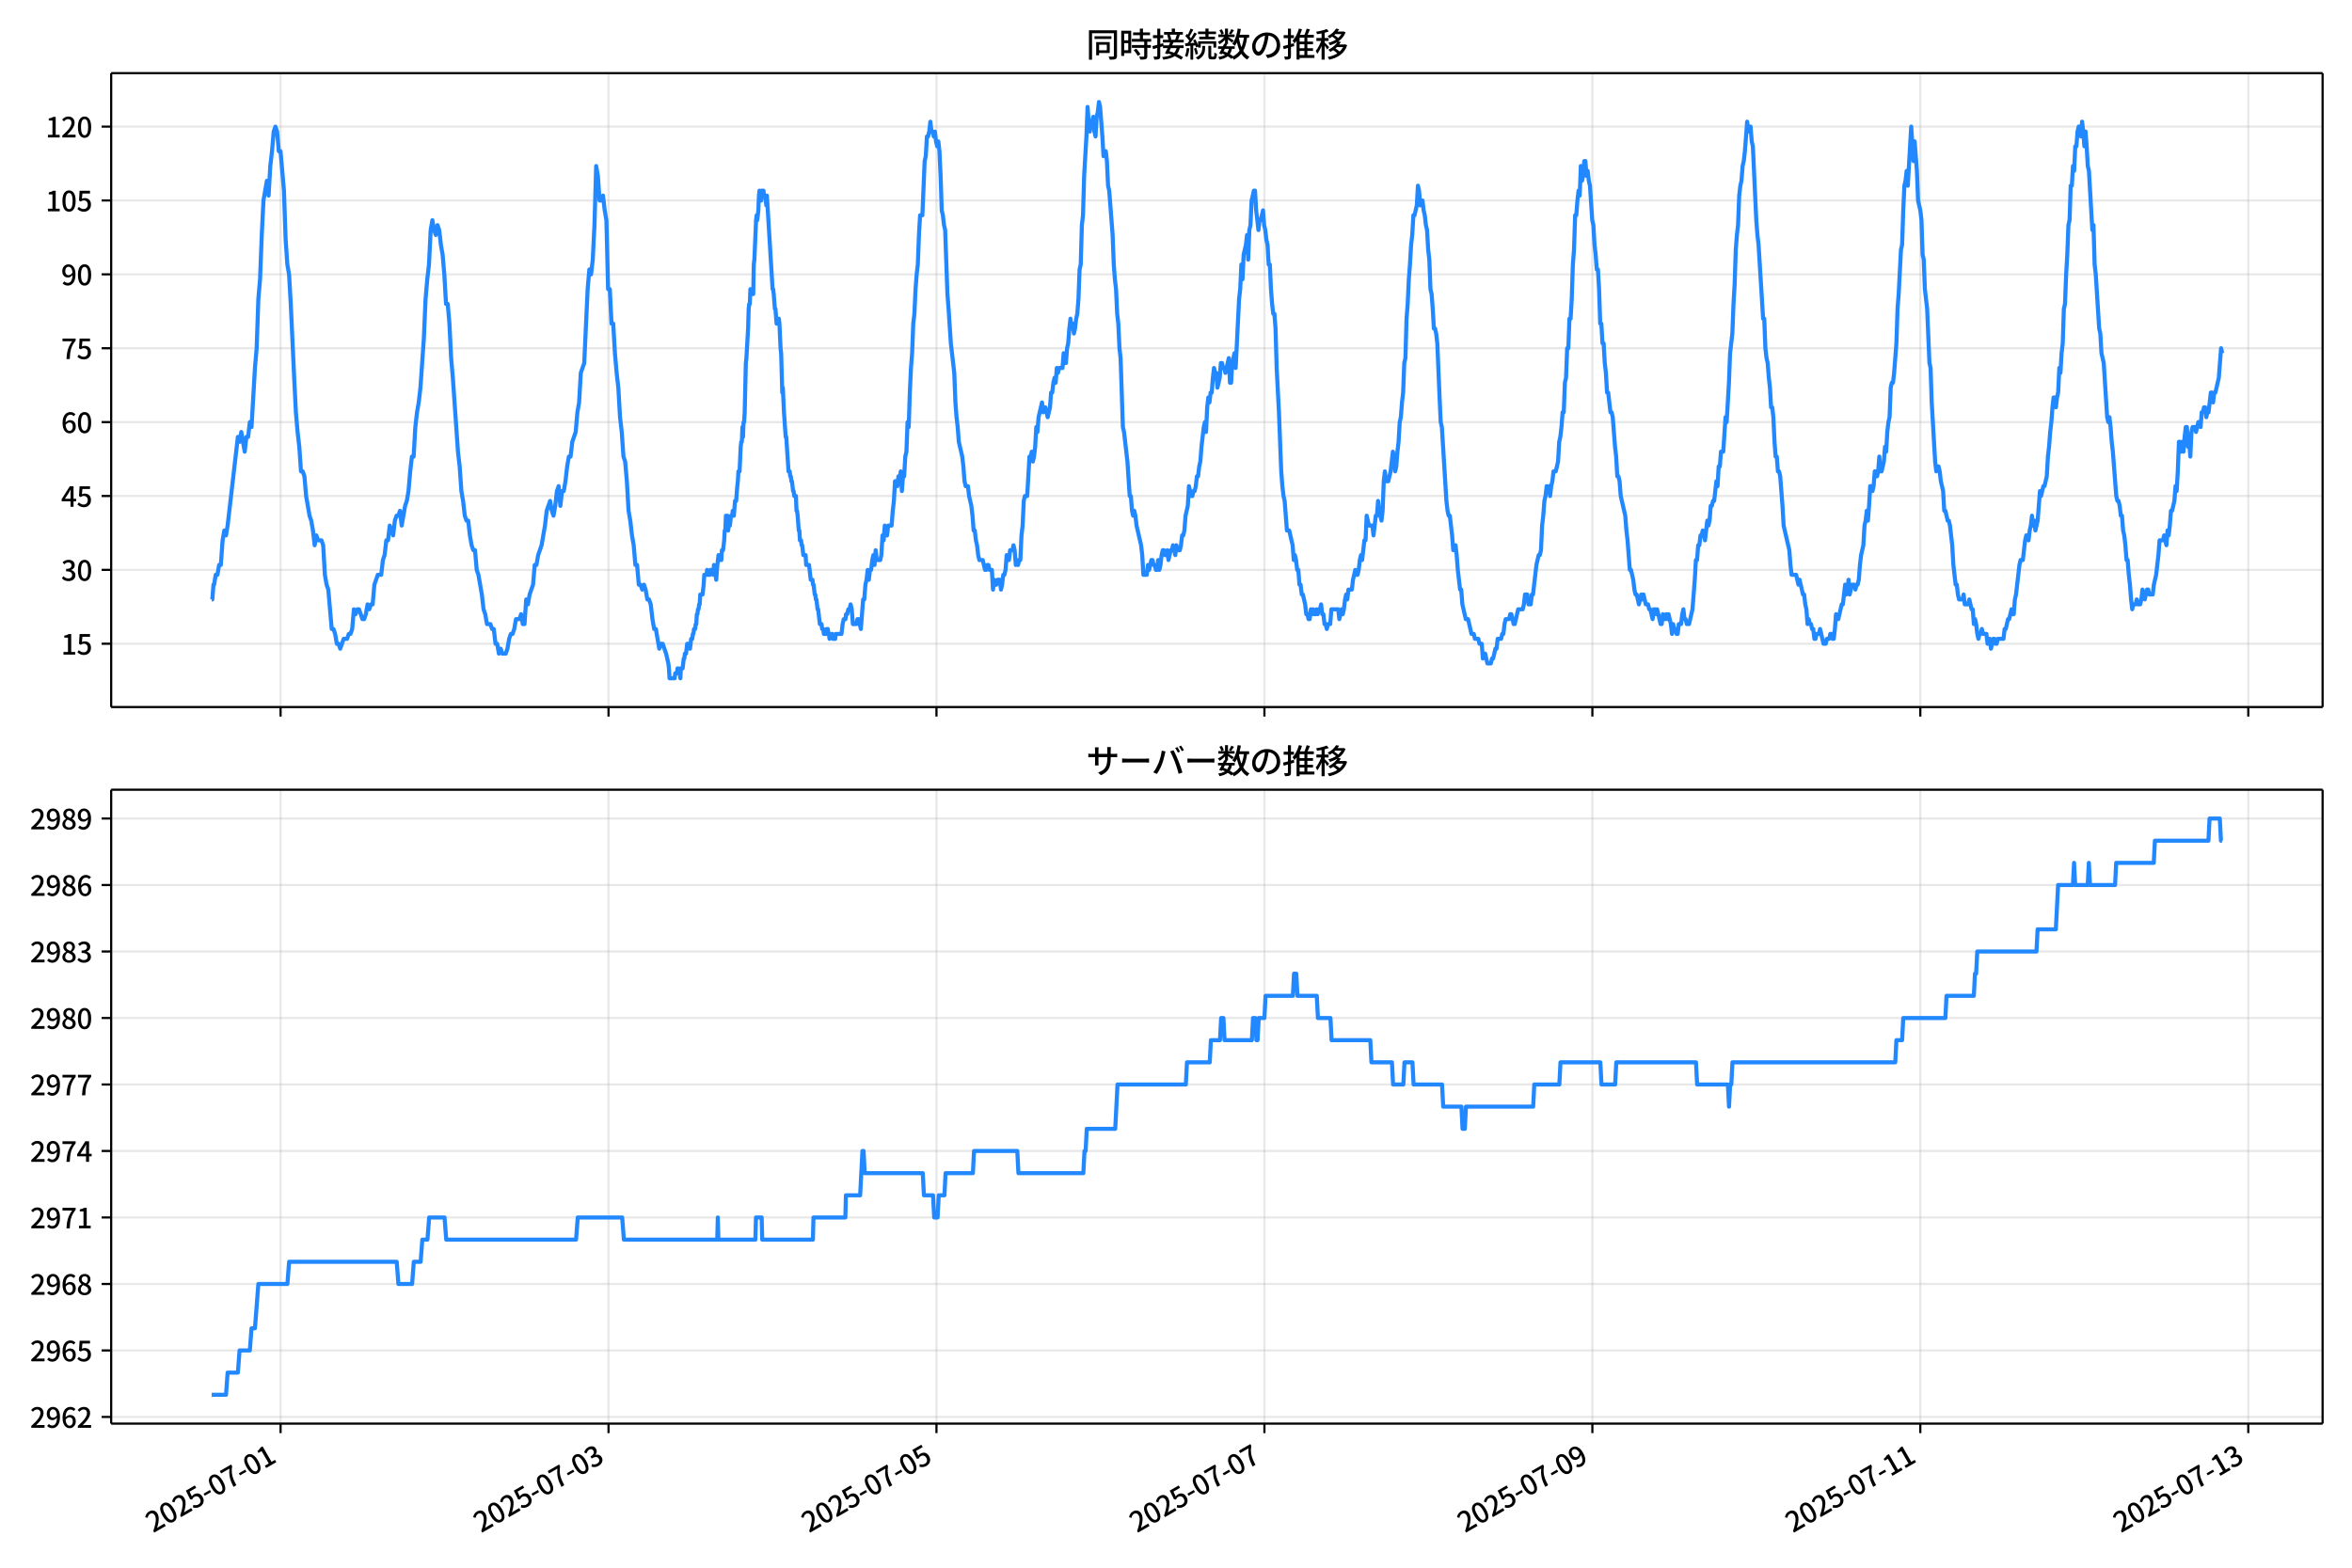 <!DOCTYPE svg  PUBLIC '-//W3C//DTD SVG 1.1//EN'  'http://www.w3.org/Graphics/SVG/1.1/DTD/svg11.dtd'>
<svg version="1.1" viewBox="0 0 864 576" xmlns="http://www.w3.org/2000/svg" xmlns:xlink="http://www.w3.org/1999/xlink">
 <defs>
  <style type="text/css">*{stroke-linejoin: round; stroke-linecap: butt}</style>
 </defs>
 <g id="aa">
  <g id="ab">
   <path d="m0 576h864v-576h-864z" fill="#fff"/>
  </g>
  <g id="ac">
   <g id="ad">
    <path d="m40.84 259.78h812.36v-232.9h-812.36z" fill="#fff"/>
   </g>
   <g id="ae">
    <g id="af">
     <g id="ag">
      <path d="m103.07 259.78v-232.9" clip-path="url(#e)" fill="none" stroke="#b0b0b0" stroke-linecap="square" stroke-opacity=".3" stroke-width=".8"/>
     </g>
     <g id="ah">
      <defs>
       <path id="f" d="m0 0v3.5" stroke="#000" stroke-width=".8"/>
      </defs>
      <use x="103.067" y="259.778" stroke="#000000" stroke-width=".8" xlink:href="#f"/>
     </g>
    </g>
    <g id="ai">
     <g id="aj">
      <path d="m223.54 259.78v-232.9" clip-path="url(#e)" fill="none" stroke="#b0b0b0" stroke-linecap="square" stroke-opacity=".3" stroke-width=".8"/>
     </g>
     <g id="ak">
      <use x="223.538" y="259.778" stroke="#000000" stroke-width=".8" xlink:href="#f"/>
     </g>
    </g>
    <g id="al">
     <g id="am">
      <path d="m344.01 259.78v-232.9" clip-path="url(#e)" fill="none" stroke="#b0b0b0" stroke-linecap="square" stroke-opacity=".3" stroke-width=".8"/>
     </g>
     <g id="an">
      <use x="344.01" y="259.778" stroke="#000000" stroke-width=".8" xlink:href="#f"/>
     </g>
    </g>
    <g id="ao">
     <g id="ap">
      <path d="m464.48 259.78v-232.9" clip-path="url(#e)" fill="none" stroke="#b0b0b0" stroke-linecap="square" stroke-opacity=".3" stroke-width=".8"/>
     </g>
     <g id="aq">
      <use x="464.481" y="259.778" stroke="#000000" stroke-width=".8" xlink:href="#f"/>
     </g>
    </g>
    <g id="ar">
     <g id="as">
      <path d="m584.95 259.78v-232.9" clip-path="url(#e)" fill="none" stroke="#b0b0b0" stroke-linecap="square" stroke-opacity=".3" stroke-width=".8"/>
     </g>
     <g id="at">
      <use x="584.953" y="259.778" stroke="#000000" stroke-width=".8" xlink:href="#f"/>
     </g>
    </g>
    <g id="au">
     <g id="av">
      <path d="m705.42 259.78v-232.9" clip-path="url(#e)" fill="none" stroke="#b0b0b0" stroke-linecap="square" stroke-opacity=".3" stroke-width=".8"/>
     </g>
     <g id="aw">
      <use x="705.424" y="259.778" stroke="#000000" stroke-width=".8" xlink:href="#f"/>
     </g>
    </g>
    <g id="ax">
     <g id="ay">
      <path d="m825.9 259.78v-232.9" clip-path="url(#e)" fill="none" stroke="#b0b0b0" stroke-linecap="square" stroke-opacity=".3" stroke-width=".8"/>
     </g>
     <g id="az">
      <use x="825.896" y="259.778" stroke="#000000" stroke-width=".8" xlink:href="#f"/>
     </g>
    </g>
   </g>
   <g id="ba">
    <g id="bb">
     <g id="bc">
      <path d="m40.84 236.52h812.36" clip-path="url(#e)" fill="none" stroke="#b0b0b0" stroke-linecap="square" stroke-opacity=".3" stroke-width=".8"/>
     </g>
     <g id="bd">
      <defs>
       <path id="d" d="m0 0h-3.5" stroke="#000" stroke-width=".8"/>
      </defs>
      <use x="40.84" y="236.524" stroke="#000000" stroke-width=".8" xlink:href="#d"/>
     </g>
     <g id="be">
      <!-- 15 -->
      <g transform="translate(22.44 240.51) scale(.1 -.1)">
       <defs>
        <path id="k" transform="scale(.016)" d="m544 0v608h1037v3277h-845v467q333 58 579 147 247 90 451 218h557v-4109h915v-608h-2694z"/>
        <path id="j" transform="scale(.016)" d="m1715-90q-365 0-653 90t-506 237q-217 147-383 307l352 480q134-134 294-246t361-183q202-70 452-70 262 0 473 118 212 119 333 346 122 227 122 541 0 460-247 716-246 256-649 256-224 0-384-64t-365-198l-365 237 141 2240h2387v-627h-1747l-109-1204q154 77 307 118 154 42 340 42 397 0 723-160t518-490q192-329 192-847 0-519-224-887t-586-560q-361-192-777-192z"/>
       </defs>
       <use xlink:href="#k"/>
       <use transform="translate(57)" xlink:href="#j"/>
      </g>
     </g>
    </g>
    <g id="bf">
     <g id="bg">
      <path d="m40.84 209.38h812.36" clip-path="url(#e)" fill="none" stroke="#b0b0b0" stroke-linecap="square" stroke-opacity=".3" stroke-width=".8"/>
     </g>
     <g id="bh">
      <use x="40.84" y="209.38" stroke="#000000" stroke-width=".8" xlink:href="#d"/>
     </g>
     <g id="bi">
      <!-- 30 -->
      <g transform="translate(22.44 213.37) scale(.1 -.1)">
       <defs>
        <path id="n" transform="scale(.016)" d="m1715-90q-371 0-656 90t-503 240q-217 150-377 323l359 474q211-205 479-359 269-153 634-153 269 0 467 92 199 93 311 266t112 423q0 256-125 451t-429 300q-304 106-835 106v551q467 0 732 105 266 106 384 291 119 186 119 423 0 307-192 489-192 183-531 183-269 0-503-119-233-118-438-316l-384 460q282 256 614 413 333 157 737 157 422 0 748-144 327-144 512-413 186-269 186-659 0-403-221-685-221-281-592-422v-26q269-70 490-227t349-400 128-557q0-422-215-726-214-304-573-468-358-163-787-163z"/>
        <path id="b" transform="scale(.016)" d="m1830-90q-460 0-806 275-346 276-535 823-188 547-188 1366 0 820 188 1357 189 538 535 803 346 266 806 266 461 0 800-269 340-269 528-803 189-534 189-1354 0-819-189-1366-188-547-528-823-339-275-800-275zm0 589q237 0 422 185 186 186 288 599 103 413 103 1091 0 679-103 1082-102 403-288 582-185 180-422 180-236 0-422-180-186-179-292-582-105-403-105-1082 0-678 105-1091 106-413 292-599 186-185 422-185z"/>
       </defs>
       <use xlink:href="#n"/>
       <use transform="translate(57)" xlink:href="#b"/>
      </g>
     </g>
    </g>
    <g id="bj">
     <g id="bk">
      <path d="m40.84 182.24h812.36" clip-path="url(#e)" fill="none" stroke="#b0b0b0" stroke-linecap="square" stroke-opacity=".3" stroke-width=".8"/>
     </g>
     <g id="bl">
      <use x="40.84" y="182.236" stroke="#000000" stroke-width=".8" xlink:href="#d"/>
     </g>
     <g id="bm">
      <!-- 45 -->
      <g transform="translate(22.44 186.22) scale(.1 -.1)">
       <defs>
        <path id="r" transform="scale(.016)" d="m2170 0v3072q0 192 12 457 13 266 20 458h-26q-90-179-183-365-92-185-195-364l-921-1415h2579v-576h-3328v493l1875 2957h858v-4717h-691z"/>
       </defs>
       <use xlink:href="#r"/>
       <use transform="translate(57)" xlink:href="#j"/>
      </g>
     </g>
    </g>
    <g id="bn">
     <g id="bo">
      <path d="m40.84 155.09h812.36" clip-path="url(#e)" fill="none" stroke="#b0b0b0" stroke-linecap="square" stroke-opacity=".3" stroke-width=".8"/>
     </g>
     <g id="bp">
      <use x="40.84" y="155.091" stroke="#000000" stroke-width=".8" xlink:href="#d"/>
     </g>
     <g id="bq">
      <!-- 60 -->
      <g transform="translate(22.44 159.08) scale(.1 -.1)">
       <defs>
        <path id="m" transform="scale(.016)" d="m1971-90q-339 0-634 144-294 144-518 435-224 292-352 733-128 442-128 1044 0 678 147 1161 148 483 397 784 250 301 570 445t665 144q397 0 688-147 292-147 490-359l-403-448q-128 154-327 253-198 99-409 99-307 0-567-182-259-182-413-605-153-422-153-1145 0-608 115-1002t326-589q212-195 493-195 212 0 375 121 163 122 259 343t96 522q0 300-90 511-89 212-259 320-169 109-419 109-211 0-451-134t-458-461l-25 538q134 192 313 323t374 201q196 71 375 71 397 0 694-163 298-163 467-490 170-326 170-825 0-468-195-817-195-348-512-544-317-195-701-195z"/>
       </defs>
       <use xlink:href="#m"/>
       <use transform="translate(57)" xlink:href="#b"/>
      </g>
     </g>
    </g>
    <g id="br">
     <g id="bs">
      <path d="m40.84 127.95h812.36" clip-path="url(#e)" fill="none" stroke="#b0b0b0" stroke-linecap="square" stroke-opacity=".3" stroke-width=".8"/>
     </g>
     <g id="bt">
      <use x="40.84" y="127.947" stroke="#000000" stroke-width=".8" xlink:href="#d"/>
     </g>
     <g id="bu">
      <!-- 75 -->
      <g transform="translate(22.44 131.93) scale(.1 -.1)">
       <defs>
        <path id="i" transform="scale(.016)" d="m1235 0q32 646 109 1187t224 1024 384 941 576 938h-2208v627h3027v-455q-409-512-665-989-256-476-397-969t-205-1053-90-1251h-755z"/>
       </defs>
       <use xlink:href="#i"/>
       <use transform="translate(57)" xlink:href="#j"/>
      </g>
     </g>
    </g>
    <g id="bv">
     <g id="bw">
      <path d="m40.84 100.8h812.36" clip-path="url(#e)" fill="none" stroke="#b0b0b0" stroke-linecap="square" stroke-opacity=".3" stroke-width=".8"/>
     </g>
     <g id="bx">
      <use x="40.84" y="100.803" stroke="#000000" stroke-width=".8" xlink:href="#d"/>
     </g>
     <g id="by">
      <!-- 90 -->
      <g transform="translate(22.44 104.79) scale(.1 -.1)">
       <defs>
        <path id="h" transform="scale(.016)" d="m1562-90q-410 0-708 150-297 151-502 356l403 461q141-160 346-256t422-96q224 0 425 102 202 103 352 333 151 230 237 614 87 384 87 941 0 589-115 970t-323 563-496 182q-205 0-372-118-166-118-262-336t-96-525q0-301 86-512 87-211 259-323 173-112 417-112 224 0 460 141 237 141 448 461l32-544q-134-180-313-314t-371-208-384-74q-391 0-689 166-297 167-467 496-169 330-169 823 0 467 195 816t515 541 698 192q339 0 636-138 298-137 519-419 221-281 349-710t128-1018q0-691-141-1187t-391-807q-249-310-563-461-313-150-652-150z"/>
       </defs>
       <use xlink:href="#h"/>
       <use transform="translate(57)" xlink:href="#b"/>
      </g>
     </g>
    </g>
    <g id="bz">
     <g id="ca">
      <path d="m40.84 73.659h812.36" clip-path="url(#e)" fill="none" stroke="#b0b0b0" stroke-linecap="square" stroke-opacity=".3" stroke-width=".8"/>
     </g>
     <g id="cb">
      <use x="40.84" y="73.659" stroke="#000000" stroke-width=".8" xlink:href="#d"/>
     </g>
     <g id="cc">
      <!-- 105 -->
      <g transform="translate(16.74 77.644) scale(.1 -.1)">
       <use xlink:href="#k"/>
       <use transform="translate(57)" xlink:href="#b"/>
       <use transform="translate(114)" xlink:href="#j"/>
      </g>
     </g>
    </g>
    <g id="cd">
     <g id="ce">
      <path d="m40.84 46.514h812.36" clip-path="url(#e)" fill="none" stroke="#b0b0b0" stroke-linecap="square" stroke-opacity=".3" stroke-width=".8"/>
     </g>
     <g id="cf">
      <use x="40.84" y="46.514" stroke="#000000" stroke-width=".8" xlink:href="#d"/>
     </g>
     <g id="cg">
      <!-- 120 -->
      <g transform="translate(16.74 50.5) scale(.1 -.1)">
       <defs>
        <path id="a" transform="scale(.016)" d="m282 0v429q697 621 1164 1136 468 515 701 956 234 442 234 826 0 256-87 451-86 196-262 301-176 106-445 106-275 0-506-151-230-150-422-368l-416 410q301 333 637 518 336 186 803 186 429 0 749-176t496-493 176-745q0-455-224-919t-615-935q-390-470-889-950 186 20 394 36t374 16h1184v-634h-3046z"/>
       </defs>
       <use xlink:href="#k"/>
       <use transform="translate(57)" xlink:href="#a"/>
       <use transform="translate(114)" xlink:href="#b"/>
      </g>
     </g>
    </g>
   </g>
   <g id="ch">
    <path d="m77.765 220.24h.224l.435-5.429h.222l.592-3.619h.626l.63-3.619h.626l.65-9.048.625-3.619.629 1.81.591-3.619 3.765-32.573.627 1.81.627-3.619 1.255 7.239.627-5.429h.627l.627-5.429.627 1.81 1.255-21.715.627-7.239.627-18.096.627-7.239.627-16.287.627-12.667 1.255-7.239.627 5.429.627-10.858.627-5.429.627-7.239.627-1.81.627 1.81.627 7.239h.627l1.255 14.477.627 18.096.627 9.048.627 3.619.627 10.858 1.255 27.144.627 12.667.627 7.239.627 5.429.627 9.048h.627l.627 1.81.627 7.239 1.255 7.239.627 1.81.627 3.619.627 5.429.627-3.619.627 1.81h1.255l.627 1.81.627 10.858.627 3.619.627 1.81 1.255 14.477h.627l.627 1.81.627 3.619h.627l.627 1.81 1.255-3.619h1.255l.627-1.81h.627l.627-1.81.627-7.239.627 1.81.627-1.81h.627l1.255 3.619h.627l.627-1.81.627-3.619.627 1.81.627-1.81h.627l.627-7.239 1.255-3.619h1.255l.627-5.429.627-1.81.627-5.429h.627l.627-5.429 1.255 3.619.627-5.429.627-1.81h.627l.627-1.81.627 5.429 1.255-7.239.627-1.81.627-3.619.627-7.239.627-5.429h.627l.627-10.858.627-5.429.627-3.619.627-5.429 1.255-18.096.627-14.477.627-7.239.627-5.429.627-12.667.627-3.619.627 3.619.627 1.81.627-3.619.627 1.81.627 5.429.627 3.619.627 7.239.627 10.858h.627l.627 7.239.627 12.667.627 7.239 1.882 27.144.627 5.429.627 9.048.627 3.619.627 5.429.627 1.81h.627l.627 5.429.627 3.619.627 1.81h.627l.627 7.239.627 1.81 1.255 7.239.627 5.429.627 1.81.627 3.619h1.255l.627 1.81h.627l.627 5.429h.627l.627 3.619.627-1.81.627 1.81h1.255l.627-1.81.627-3.619.627-1.81h.627l.627-1.81.627-3.619h1.255l.627-1.81.627 3.619h.627l.627-9.048.627 1.81.627-3.619 1.255-3.619.627-7.239h.627l.627-3.619 1.255-3.619 1.255-7.239.627-5.429 1.255-3.619.627 3.619.627 1.81.627-3.619.627-5.429.627-1.81.627 7.239.627-5.429h.627l.627-3.619.627-5.429.627-3.619h.627l.627-5.429 1.255-3.619.627-7.239.627-3.619.627-10.858 1.255-3.619 1.255-27.144.627-7.239.627 1.81.627-5.429.627-12.667.627-21.715.627 3.619.627 9.048h.627l.627-1.81.627 5.429.627 3.619.627 25.335h.627l.627 12.667h.627l.627 10.858.627 7.239.627 5.429.627 10.858.627 5.429.627 9.048.627 1.81.627 7.239.627 10.858.627 3.619.627 5.429.627 3.619.627 7.239h.627l.627 7.239h.627l.627 1.81.627-1.81.627 1.81.627 3.619h.627l.627 1.81.627 5.429.627 3.619h.627l1.255 7.239.627-1.81h.627l1.255 3.619.837 3.619.209 1.81.209 3.619h1.882l.209-1.81h.627l.209-1.81h.418l.209 1.81h.209l.209 1.81.209-3.619h.627l.418-3.619h.209l.209-1.81h.418l.418-3.619h.837l.209 1.81.418-3.619h.418l.209-1.81h.209l.209-1.81h.418l.209-1.81h.209l.209-3.619h.209l.209-1.81h.209l.209-1.81h.209l.209-3.619h.837l.418-3.619.209-3.619h.837l.209-1.81.209 1.81h.837l.209-1.81h.837l.209 1.81.209-3.619.209 1.81h.209l.418 3.619.418-5.429.418-3.619.209 1.81h.209l.209-1.81h.209l.209 1.81.209-3.619h.418l.418-3.619.209-3.619h.209l.209-5.429h.627l.209 5.429.209-1.81h.418l.418-3.619h.418l.209-1.81.209 1.81h.209l.418-5.429h.418l.418-5.429.209-1.81.209-3.619h.418l.418-9.048.209-1.81h.209l.209-5.429.209 3.619.209-5.429h.209l.209-3.619.418-18.096.209-1.81.627-10.858.209-7.239.209-1.81h.209l.209-5.429.209 1.81.209-1.81.209 1.81.209-1.81.209 1.81.209-10.858.209-1.81.627-14.477.209-1.81.209 1.81.418-3.619.209-5.429.209-1.81.209 3.619h.418l.209-3.619h.627l.209 1.81h.418l.418 3.619.209-3.619 2.091 34.383h.209l.209 1.81.418 5.429h.209l.418 5.429.209-1.81h.209l.209 1.81.209-1.81.209 1.81.418 9.048.209 1.81.418 14.477.209-1.81.418 9.048.627 9.048h.209l.837 12.667h.418l.209 1.81h.209l.209 1.81h.209l.418 3.619h.209l.209 1.81h.627l.209 5.429h.209l.209 1.81.418 5.429h.209l.209 3.619h.418l.209 1.81h.209l.418 3.619h.837l.209 3.619h1.046l.627 5.429h.627l.209 1.81h.209l.418 3.619h.209l.209 1.81h.209l.418 3.619h.209l.627 5.429h.627l.209 1.81h.418l.209 1.81h.837l.209-1.81.209 1.81.209-1.81.209 1.81h.209l.209 1.81.209-1.81h.837l.209 1.81h.837l.209-1.81h2.091l.418-3.619.418-1.81h.627l.209-1.81h.418l.418-1.81h.418l.418-1.81.418 1.81.418 5.429h1.255l.418-1.81h.418l.837 3.619.837-10.858h.418l.418-5.429.418-1.81.418-3.619.418 3.619.418-3.619h.418l.418-3.619.418-1.81.418 3.619.418-5.429.418 3.619h1.255l.418-1.81.418-7.239.418 1.81.418-5.429.418 3.619h.418l.418-3.619h1.255l.418-5.429.418-3.619.418-7.239h.418l.418 1.81.418-3.619.418 1.81.418-3.619.418 7.239.418-5.429h.418l.418-7.239.418-1.81.418-10.858.418 1.81.418-12.667.418-9.048.418-5.429.418-10.858.418-3.619.418-9.048.418-5.429.418-3.619.418-10.858.418-7.239h.837l.837-19.906.418-1.81.418-7.239h.418l.418-1.81.418-3.619.418 3.619h.418l.418 1.81.418-1.81.418 3.619.418 1.81.418-1.81.418 3.619.418 9.048.418 12.667.418 1.81.418 3.619.418 1.81.837 23.525.418 5.429.837 12.667 1.255 10.858.418 10.858.418 5.429.418 3.619.418 5.429 1.255 5.429.418 3.619.418 5.429.418 1.81h.837l.418 3.619.837 3.619.418 3.619.418 5.429h.418l.418 3.619.418 1.81.418 3.619.418 1.81h1.255l.837 3.619h.418l.418-1.81h.418l.418 1.81h.837l.418 7.239.418-3.619.418 1.81h.418l.418-1.81h.837l.418 3.619.418-1.81.418-3.619h.418l.418-1.81.418-5.429.418 1.81h.418l.418-3.619h.837l.418-1.81.418 1.81.418 5.429.418-1.81.418 1.81.418-1.81h.418l.418-9.048.418-3.619.418-9.048.418-1.81h.837l.837-14.477h.418l.418-1.81.418 3.619.418-1.81.418-3.619.418-7.239.418 1.81.418-5.429 1.255-5.429.418 3.619.418-1.81h.418l.837 3.619.837-3.619.418-5.429h.418l.418-3.619.418-1.81.418 1.81.418-5.429.418 1.81.418-1.81h1.255l.418-5.429.418 3.619h.418l.418-5.429.418-1.81.418-5.429.418-3.619.418 3.619.418-1.81.418 3.619.418-1.81.418-3.619.418-1.81.418-5.429.418-10.858.418-1.81.418-14.477.418-3.619.418-14.477.837-14.477.418-10.858.418 5.429.418 3.619.418-3.619h.418l.418-1.81.418 5.429.418 1.81.418-7.239.418-1.81.418-3.619.418 1.81.837 10.858.418 7.239.418-1.81h.418l.418 3.619.418 9.048.418 1.81 1.255 16.287.418 10.858.418 5.429.418 3.619.418 9.048.418 3.619.418 9.048.418 3.619.837 25.335.418 1.81 1.255 10.858.837 12.667h.418l.418 5.429.418 1.81.418-1.81.418 1.81.418 3.619 1.673 7.239.418 3.619.418 7.239h1.255l.418-3.619.418 1.81.837-3.619h.418l.418 1.81h.418l.418 1.81h.418l.418-3.619.418 3.619.418-1.81.418-3.619.418-1.81h.418l.418 1.81h.418l.418-1.81.418 3.619.837-3.619h.418l.418-1.81.837 3.619.418-3.619.418 1.81h.837l.418-1.81.418-3.619h.418l.418-1.81.418-5.429.837-3.619.418-7.239.837 3.619h.418l.418-1.81h.418l.418-1.81.418-3.619h.418l.418-3.619.418-1.81.418-5.429.837-7.239.418-1.81.418 3.619.418-9.048.418-3.619.418 1.81.418-3.619h.418l.418-5.429.418-3.619.418 1.81h.418l.418 5.429.837-3.619.418-5.429h.418l.418 1.81h.418l.418 1.81 1.255-5.429.418 9.048h.418l.418-7.239.837-3.619.418 5.429 1.255-25.335.418-3.619.418-9.048.418 5.429.418-9.048.837-3.619.418-3.619.418 9.048.418-10.858.418-1.81.418-9.048.837-3.619h.418l.418 7.239.837 7.239.418-3.619h.418l.837-3.619.418 5.429.418 1.81.418 3.619.418 1.81.418 7.239h.418l.418 9.048.418 5.429.418 3.619h.418l.418 5.429.418 14.477.837 16.287.837 21.715.418 5.429.418 3.619.418 1.81.837 10.858h.837l1.255 5.429.418 5.429.418-1.81.418 1.81.418 3.619h.418l.418 5.429h.418l.418 3.619h.418l.837 3.619.418 3.619h.418l.418 1.81h.418l.418-3.619.418 1.81.418-1.81.418 1.81h.418l.418-1.81.418 1.81.418-1.81h.418l.418-1.81.418 3.619h.418l.418 3.619h.418l.418 1.81.418-1.81h.837l.418-5.429h2.51l.418 3.619.837-3.619.418 1.81.418-1.81.418-3.619.418-1.81.418 1.81.418-3.619h1.255l.418-3.619.837-3.619.418 1.81h.418l.418-1.81.418-3.619.418-1.81.418 1.81.837-7.239h.418l.418-9.048.837 3.619h1.255l.418 3.619.837-7.239h.418l.418-5.429.418 3.619.837 3.619.418-3.619.418-10.858.418-3.619.418 3.619h.837l.837-3.619.837-7.239.418 1.81.418 5.429.418-1.81.418-5.429.418-3.619.418-7.239.418-1.81.418-5.429.418-3.619.418-10.858.418-1.81.418-14.477.418-5.429.418-9.048.418-5.429.418-7.239.418-3.619.418-7.239h.418l.837-3.619.418-7.239.418 1.81.418 5.429.418-1.81h.418l.418 3.619.418 1.81.418 3.619.418 1.81.418 7.239.418 3.619.418 10.858.418 1.81.418 5.429.418 7.239h.418l.418 1.81.418 3.619.837 19.906.418 9.048.418 1.81 1.673 27.144.418 3.619.418 1.81h.418l.837 7.239.418 5.429.418-1.81h.418l.418 3.619.418 5.429.837 7.239h.418l.418 5.429 1.255 5.429h.837l1.255 5.429h.837l.418 1.81h1.255l.418 1.81h.837l.418 5.429.418-1.81h.418l.837 3.619h1.255l.418-1.81h.418l.837-3.619h.418l.418-3.619h1.255l.418-1.81h.418l.418-3.619.418-1.81h1.255l.418-1.81h.418l.837 3.619h.418l1.255-5.429h1.673l.418-1.81.418-3.619h.837l.418 3.619h.837l.418-3.619h.418l1.255-10.858.837-3.619h.418l.418-1.81.418-9.048.418-3.619.418-5.429.418-1.81.418-3.619.418 1.81.418-1.81.418 3.619.418-3.619.418-1.81.418-3.619h.837l.837-3.619.418-7.239.418-1.81.418-3.619.418-5.429h.418l.418-10.858.418-1.81.418-10.858h.418l.418-10.858h.418l.418-7.239.418-12.667.418-5.429.418-12.667h.418l.418-5.429.418-3.619.418 1.81.418-10.858.418 5.429.418-1.81.418-5.429h.418l.418 5.429.418-1.81.418 3.619.418 1.81.837 12.667.418 1.81.418 7.239.418 3.619.418 5.429h.418l.418 7.239.418 12.667h.418l.418 7.239h.418l.418 7.239.418 3.619.418 7.239h.418l.837 7.239h.418l.418 1.81.837 10.858.418 3.619.418 7.239h.418l.418 1.81.418 5.429 1.673 7.239.418 5.429.418 3.619.837 10.858h.418l.837 3.619.418 3.619.418 1.81h.418l.837 3.619.837-3.619.418 1.81.418-1.81.837 3.619h.837l.418 1.81h.418l.837 3.619.418-3.619h.418l.418 1.81.418-1.81 1.255 5.429h.418l.418-3.619.418 1.81h.418l.418-1.81.418 1.81.418-1.81.837 3.619.418 3.619.418-3.619.418 1.81h.418l.418 1.81h.418l.418-3.619h.837l.418-3.619.418-1.81.418 3.619h.418l.418 1.81h.837l1.255-5.429.837-10.858.418-7.239h.418l.418-5.429h.418l.418-3.619h.418l.418-1.81.837 3.619.837-7.239.418 1.81.418-1.81.418-5.429h.418l.418-1.81h.418l.837-7.239.418 1.81.418-7.239h.418l.418-5.429h.837l.837-12.667.418 1.81.837-14.477.418-10.858.837-7.239.418-10.858.418-7.239.418-12.667.418-5.429.418-3.619.418-10.858.418-3.619.418-1.81.418-5.429.418-1.81.418-3.619.837-10.858.418 3.619.418-1.81h.418l.418 5.429.418 1.81 1.255 27.144.418 5.429.418 3.619 1.673 27.144h.418l.418 10.858.418 3.619.418 1.81.418 5.429.418 3.619.418 7.239h.418l.418 3.619.418 9.048.418 5.429h.418l.418 5.429h.418l.418 1.81.837 10.858.418 7.239 2.091 9.048.418 5.429.418 3.619h1.673l.837 3.619.418-1.81 1.255 5.429h.418l.418 3.619.418 1.81.418 5.429.418-1.81.418 1.81h.418l.418 1.81h.418l.418 3.619h.418l.418-1.81h.837l.418-1.81 1.255 5.429h.837l.418-1.81h.837l.418-1.81h.418l.418 1.81h.418l.418-3.619.418-5.429.418 1.81h.418l1.255-5.429h.418l.837-7.239.418 3.619.418-1.81.418-3.619.418 5.429.837-3.619h.837l.418 1.81.418-1.81h.418l.418-1.81.418-5.429.418-3.619.837-3.619.418-7.239.418-1.81.418-3.619.418 3.619.418-5.429.418-7.239h.418l.418 1.81.418-1.81.418-5.429h.418l.418 1.81.418-1.81.418-5.429.418 5.429h.418l.837-3.619.418-5.429.418 1.81.418-7.239.418-3.619.418-1.81.418-10.858.418-1.81h.418l.418-3.619.837-10.858.418-12.667.418-5.429.837-16.287.418-1.81.418-12.667.418-9.048.418-1.81.418-3.619.418 5.429 1.255-21.715.837 12.667.418-7.239.837 10.858.418 10.858.837 3.619.418 3.619.418 12.667.418 1.81.418 10.858.837 7.239.837 19.906.418 1.81.418 12.667 1.255 21.715.418 3.619.418-1.81h.418l.418 1.81.418 3.619.837 3.619.418 7.239h.418l.837 3.619h.418l.418 1.81.837 7.239.418 7.239.837 7.239h.418l.418 3.619.418 1.81h1.255l.418-1.81.418 3.619h1.255l.418-1.81.837 3.619h.418l.418 5.429.418-1.81.418 1.81.418 3.619.418 1.81.418-1.81h.418l.418-1.81.418 1.81h1.255l.418 3.619.418-1.81h.418l.418 3.619.837-3.619h.418l.418 1.81h.418l.418-1.81h2.091l.418-3.619h.418l.837-3.619h.418l.837-3.619.418 1.81h.418l.418-5.429.418-1.81 1.255-10.858.418-1.81h.837l.837-7.239.418-1.81h.418l.418 1.81.418-3.619.418-1.81.418-3.619.418 3.619.418-1.81.418 3.619.837-3.619.837-10.858.418 1.81.837-3.619h.418l.837-3.619.418-7.239.418-3.619.418-5.429.418-3.619.418-5.429.418-3.619h.418l.418 3.619.418-3.619.418-1.81.418-9.048.418 1.81.418-7.239.418-3.619.418-12.667.418-1.81.418-10.858.418-7.239.418-10.858.418-1.81.418-12.667h.418l.418-7.239.418 1.81.418-9.048h.418l.418-5.429.418-1.81h.418l.418 3.619.418-5.429.418 3.619.418 5.429.418-5.429.418 5.429.418 7.239.418 1.81 1.255 21.715.418-1.81.418 14.477.418 3.619 1.255 19.906.418 1.81.418 7.239.837 3.619 1.255 19.906.418 1.81.418-1.81.418 3.619.418 5.429.418 3.619 1.255 16.287.418 1.81h.418l.418 1.81.418 3.619h.418l.418 5.429.418 1.81.418 3.619.418 5.429h.418l.418 5.429.418 3.619.418 5.429.418 3.619.418-1.81h.837l.418-1.81.418 1.81h.837l.418-1.81.418-3.619.837 3.619.837-3.619h.418l.418 1.81h1.255l.418-3.619.837-3.619.837-7.239.418-5.429h1.255l.418-1.81.837 3.619.418-5.429.418 1.81.418-3.619.418-5.429h.418l.837-3.619.418-5.429.418 1.81.418-7.239.418-10.858h.418l.418 3.619.418-3.619.418 3.619.418-5.429.418-3.619h.418l.418 7.239.418-1.81.418 5.429.418-9.048.418-1.81h.837l.418 1.81.837-3.619h.418l.418 1.81.418-5.429h.418l.418-1.81h.418l.418 3.619.418-1.81h.418l.837-7.239h.418l.418 3.619.418-3.619h.418l1.255-5.429.837-10.858.418 1.81v0" clip-path="url(#e)" fill="none" stroke="#28f" stroke-linecap="square" stroke-width="1.5"/>
   </g>
   <g id="ci">
    <path d="m40.84 259.78v-232.9" fill="none" stroke="#000" stroke-linecap="square" stroke-width=".8"/>
   </g>
   <g id="cj">
    <path d="m853.2 259.78v-232.9" fill="none" stroke="#000" stroke-linecap="square" stroke-width=".8"/>
   </g>
   <g id="ck">
    <path d="m40.84 259.78h812.36" fill="none" stroke="#000" stroke-linecap="square" stroke-width=".8"/>
   </g>
   <g id="cl">
    <path d="m40.84 26.88h812.36" fill="none" stroke="#000" stroke-linecap="square" stroke-width=".8"/>
   </g>
   <g id="cm">
    <!-- 同時接続数の推移 -->
    <g transform="translate(399.02 20.88) scale(.12 -.12)">
     <defs>
      <path id="x" transform="scale(.016)" d="m1587 3936h3232v-518h-3232v518zm320-1114h557v-2534h-557v2534zm301 0h2291v-2086h-2291v512h1734v1069h-1734v505zm-1683 2260h5113v-570h-4524v-5056h-589v5626zm4768 0h595v-4896q0-250-67-397t-227-218q-160-77-426-96t-675-19q-13 83-45 192t-77 218q-45 108-89 185 281-13 527-13 247 0 330 0 83 7 118 42 36 35 36 112v4890z"/>
      <path id="v" transform="scale(.016)" d="m2714 4672h3238v-525h-3238v525zm-244-1235h3712v-538h-3712v538zm20-1184h3635v-531h-3635v531zm1523 3155h595v-2310h-595v2310zm832-2451h589v-2823q0-230-61-364-61-135-227-199-167-70-423-86t-633-16q-20 121-78 285-57 163-121 284 275-6 509-9t310-3q77 6 106 28 29 23 29 93v2810zm-2023-1677 487 282q153-160 313-352t294-381q135-189 206-343l-519-313q-64 153-189 348-124 196-278 394-154 199-314 365zm-2086 3718h1619v-4281h-1619v544h1056v3187h-1056v550zm32-1843h1293v-537h-1293v537zm-320 1843h563v-4832h-563v4832z"/>
      <path id="w" transform="scale(.016)" d="m3866 5408h614v-870h-614v870zm-1479-653h3597v-518h-3597v518zm-230-1485h4e3v-518h-4e3v518zm825 922 519 102q64-160 121-342 58-182 96-352 39-170 45-304l-544-128q-6 134-42 313-35 180-83 365-48 186-112 346zm1856 109 589-71q-96-275-202-557-105-281-195-486l-518 77q58 147 122 329 64 183 118 372t86 336zm-2643-2106h3943v-518h-3943v518zm1408 685 602-115q-167-371-362-784t-390-797-362-685l-525 179q160 288 346 666t368 784 323 752zm-659-2157 358 403q352-102 733-240 381-137 752-304 371-166 697-336 327-169 558-329l-384-461q-218 160-532 336-313 176-685 345-371 170-755 323-384 154-742 263zm1894 1114 583-71q-122-550-353-944-230-393-604-662t-922-435q-547-167-1296-269-25 128-93 269-67 141-137 230 678 64 1168 192t819 349q330 221 531 550 202 330 304 791zm-4684 217q396 90 953 240 557 151 1120 311l77-544q-525-154-1053-311-528-156-963-284l-134 588zm121 2093h1965v-563h-1965v563zm819 1248h576v-5229q0-236-51-374t-192-208q-141-77-355-99-214-23-541-16-13 115-64 288t-109 294q205-6 381-6t234 0q64 0 92 28 29 29 29 93v5229z"/>
      <path id="u" transform="scale(.016)" d="m4058 5408h595v-1798h-595v1798zm-1415-563h3443v-499h-3443v499zm231-992h3008v-499h-3008v499zm-224-877h3475v-1203h-531v729h-2432v-729h-512v1203zm1964-877h551v-1881q0-122 22-157 23-35 106-35 25 0 92 0 68 0 135 0t99 0q51 0 83 54t45 224 19 515q90-70 234-131t259-93q-19-429-83-662-64-234-183-326-118-93-316-93-39 0-103 0t-134 0-138 0q-67 0-99 0-237 0-365 64t-176 218q-48 153-48 422v1881zm-1164-6h550v-455q0-243-48-528-48-284-186-579-137-294-409-572-272-279-727-503-70 90-192 208-121 118-230 195 416 205 665 438 250 234 371 474 122 240 164 467 42 228 42 413v442zm-2240 3309 524-192q-121-244-259-503-137-259-275-496t-259-416l-410 173q122 186 246 438 125 253 240 515 116 263 193 481zm716-743 500-230q-224-359-496-756-272-396-548-764-275-368-518-650l-358 205q179 211 377 483 199 272 387 569 189 298 358 592 170 295 298 551zm-1721-665 307 403q166-154 339-340 173-185 320-364t224-327l-326-460q-77 160-218 348-141 189-314 384-172 196-332 356zm1485-832 435 179q128-211 249-458 122-246 215-474 93-227 137-412l-473-211q-32 185-119 422-86 237-201 486-115 250-243 468zm-1530-583q422 26 998 54 576 29 1184 68l7-499q-570-45-1127-84-556-38-992-70l-70 531zm1702-992 436 135q121-276 214-596t118-556l-454-148q-26 237-112 563-86 327-202 602zm-1363 109 499-83q-57-455-163-897-105-441-253-748-51 32-134 73-83 42-170 83-86 42-144 62 148 294 234 697t131 813zm691 627h525v-2861h-525v2861z"/>
      <path id="p" transform="scale(.016)" d="m224 2022h3187v-499h-3187v499zm51 2247h3111v-487h-3111v487zm1127-1735 563-121q-154-320-333-672t-352-679q-173-326-326-582l-532 173q148 243 324 566t345 669q170 346 311 646zm934-832 563-64q-89-480-262-838t-461-614-701-432-976-298q-25 128-99 269t-157 237q659 102 1085 303 426 202 666 554t342 883zm422 3597 519-211q-147-218-298-436-150-217-278-377l-403 186q121 173 252 413 132 240 208 425zm-1203 109h563v-2957h-563v2957zm-1075-320 448 186q134-192 246-420 112-227 157-393l-467-211q-38 172-147 406t-237 432zm1094-1050 397-236q-160-263-400-529-240-265-519-489-278-224-553-378-51 103-141 237-89 135-179 218 269 109 534 294 266 186 493 416 228 231 368 467zm487-204q83-45 246-145 163-99 352-211t346-211 221-150l-327-423q-83 77-230 198-147 122-317 253-170 132-327 250-156 119-259 189l295 250zm1798 396h2311v-556h-2311v556zm115 1178 615-90q-103-640-263-1235t-384-1101q-224-505-512-889-44 57-134 134t-186 157-166 125q275 339 473 796 199 458 340 995 141 538 217 1108zm1223-1510 614-58q-147-1101-445-1940-297-838-813-1443-515-604-1321-1014-26 71-90 177-64 105-134 208-70 102-128 159 742 346 1212 880 471 535 730 1290 260 755 375 1741zm-1005-135q134-851 387-1597 253-745 659-1305 407-560 1002-874-70-57-154-150-83-93-154-189-70-96-121-179-633 371-1056 988-422 618-688 1434-265 816-425 1783l550 89zm-3309-3065 327 416q377-148 754-330 378-182 701-378 324-195 548-368l-416-435q-211 179-519 378-307 198-666 383-358 186-729 334z"/>
      <path id="t" transform="scale(.016)" d="m3686 4378q-64-493-163-1041-99-547-265-1084-192-653-432-1104t-522-688-595-237q-320 0-596 221-275 221-448 621-172 400-172 931 0 537 220 1017 221 480 611 851 391 372 909 583 519 211 1121 211 576 0 1040-186 464-185 793-515 330-329 502-771 173-441 173-941 0-672-278-1194-278-521-816-851-538-329-1318-444l-378 601q166 20 307 42t263 48q307 70 585 217 279 148 496 375 218 227 342 534 125 308 125 692t-122 713q-121 330-358 573-236 243-582 380-346 138-781 138-525 0-935-186-409-185-694-489-284-304-432-656-147-352-147-678 0-365 89-605 90-240 224-355 135-115 276-115t288 144 297 457q151 314 298 800 147 461 246 982 100 522 145 1021l684-12z"/>
      <path id="q" transform="scale(.016)" d="m2995 2925h2893v-519h-2893v519zm0-1280h2893v-519h-2893v519zm-64-1299h3232v-557h-3232v557zm1312 3577h563v-3763h-563v3763zm429 1466 634-141q-154-390-340-794-185-403-339-684l-512 140q103 199 208 458 106 259 195 528 90 269 154 493zm-1472 25 582-147q-153-518-371-1018-217-499-483-931t-573-758q-38 64-109 160-70 96-147 198-77 103-141 160 416 416 733 1034t509 1302zm128-1203h2720v-537h-2720v-4205h-582v4422l313 320h269zm-3174-2157q396 90 953 240 557 151 1120 311l77-544q-525-154-1053-311-528-156-963-284l-134 588zm121 2093h1965v-563h-1965v563zm819 1248h576v-5229q0-236-51-374t-192-208q-141-77-355-99-214-23-541-16-13 115-64 288t-109 294q205-6 381-6t234 0q64 0 92 28 29 29 29 93v5229z"/>
      <path id="o" transform="scale(.016)" d="m4051 5402 595-109q-281-493-729-941t-1107-806q-39 64-106 144t-141 153q-73 74-137 119 608 288 1011 678t614 762zm-77-557h1511v-493h-1863l352 493zm1293 0h109l109 25 384-179q-192-505-496-905t-695-701q-390-301-845-519-454-217-947-358-44 109-137 253t-176 227q448 109 867 294 419 186 777 445 359 259 631 592t419 730v96zm-1990-954 377 307q167-96 336-218 170-121 320-249 151-128 247-237l-397-332q-90 108-237 236t-317 259q-169 132-329 234zm1107-934 595-109q-307-538-803-1031-496-492-1232-876-38 64-102 144t-138 156q-74 77-138 116 455 217 807 483t604 554q253 288 407 563zm-90-589h1460v-506h-1818l358 506zm1268 0h121l109 26 384-167q-192-614-531-1075t-787-794q-448-332-983-553-534-221-1129-355-45 115-132 269-86 153-176 249 551 96 1043 285 493 189 903 473 410 285 714 669t464 883v90zm-2132-1056 410 339q186-102 384-237 198-134 371-275t282-269l-435-371q-103 128-270 272-166 144-361 288t-381 253zm-2150 3533h589v-5376h-589v5376zm-992-1242h2336v-569h-2336v569zm1024-224 365-160q-96-339-231-707-134-368-291-727-157-358-336-672-179-313-365-537-44 128-134 291t-160 272q173 192 339 457 167 266 323 570 157 304 282 618t208 595zm941 1946 416-467q-314-122-695-221-380-99-784-173-403-74-780-131-20 102-71 236-51 135-102 231 358 58 732 138 375 80 711 179t573 208zm-397-2579q58-45 179-170 122-125 266-266 144-140 259-265t160-183l-352-473q-58 102-157 255-99 154-218 317-118 164-227 311-108 147-185 237l275 237z"/>
     </defs>
     <use xlink:href="#x"/>
     <use transform="translate(100)" xlink:href="#v"/>
     <use transform="translate(200)" xlink:href="#w"/>
     <use transform="translate(300)" xlink:href="#u"/>
     <use transform="translate(400)" xlink:href="#p"/>
     <use transform="translate(500)" xlink:href="#t"/>
     <use transform="translate(600)" xlink:href="#q"/>
     <use transform="translate(700)" xlink:href="#o"/>
    </g>
   </g>
  </g>
  <g id="cn">
   <g id="co">
    <path d="m40.84 523.06h812.36v-232.9h-812.36z" fill="#fff"/>
   </g>
   <g id="cp">
    <g id="cq">
     <g id="cr">
      <path d="m103.07 523.06v-232.9" clip-path="url(#c)" fill="none" stroke="#b0b0b0" stroke-linecap="square" stroke-opacity=".3" stroke-width=".8"/>
     </g>
     <g id="cs">
      <use x="103.067" y="523.055" stroke="#000000" stroke-width=".8" xlink:href="#f"/>
     </g>
     <g id="ct">
      <!-- 2025-07-01 -->
      <g transform="translate(56.277 563.33) rotate(-30) scale(.1 -.1)">
       <defs>
        <path id="g" transform="scale(.016)" d="m301 1536v544h1689v-544h-1689z"/>
       </defs>
       <use xlink:href="#a"/>
       <use transform="translate(57)" xlink:href="#b"/>
       <use transform="translate(114)" xlink:href="#a"/>
       <use transform="translate(171)" xlink:href="#j"/>
       <use transform="translate(228)" xlink:href="#g"/>
       <use transform="translate(263.7)" xlink:href="#b"/>
       <use transform="translate(320.7)" xlink:href="#i"/>
       <use transform="translate(377.7)" xlink:href="#g"/>
       <use transform="translate(413.4)" xlink:href="#b"/>
       <use transform="translate(470.4)" xlink:href="#k"/>
      </g>
     </g>
    </g>
    <g id="cu">
     <g id="cv">
      <path d="m223.54 523.06v-232.9" clip-path="url(#c)" fill="none" stroke="#b0b0b0" stroke-linecap="square" stroke-opacity=".3" stroke-width=".8"/>
     </g>
     <g id="cw">
      <use x="223.538" y="523.055" stroke="#000000" stroke-width=".8" xlink:href="#f"/>
     </g>
     <g id="cx">
      <!-- 2025-07-03 -->
      <g transform="translate(176.75 563.33) rotate(-30) scale(.1 -.1)">
       <use xlink:href="#a"/>
       <use transform="translate(57)" xlink:href="#b"/>
       <use transform="translate(114)" xlink:href="#a"/>
       <use transform="translate(171)" xlink:href="#j"/>
       <use transform="translate(228)" xlink:href="#g"/>
       <use transform="translate(263.7)" xlink:href="#b"/>
       <use transform="translate(320.7)" xlink:href="#i"/>
       <use transform="translate(377.7)" xlink:href="#g"/>
       <use transform="translate(413.4)" xlink:href="#b"/>
       <use transform="translate(470.4)" xlink:href="#n"/>
      </g>
     </g>
    </g>
    <g id="cy">
     <g id="cz">
      <path d="m344.01 523.06v-232.9" clip-path="url(#c)" fill="none" stroke="#b0b0b0" stroke-linecap="square" stroke-opacity=".3" stroke-width=".8"/>
     </g>
     <g id="da">
      <use x="344.01" y="523.055" stroke="#000000" stroke-width=".8" xlink:href="#f"/>
     </g>
     <g id="db">
      <!-- 2025-07-05 -->
      <g transform="translate(297.22 563.33) rotate(-30) scale(.1 -.1)">
       <use xlink:href="#a"/>
       <use transform="translate(57)" xlink:href="#b"/>
       <use transform="translate(114)" xlink:href="#a"/>
       <use transform="translate(171)" xlink:href="#j"/>
       <use transform="translate(228)" xlink:href="#g"/>
       <use transform="translate(263.7)" xlink:href="#b"/>
       <use transform="translate(320.7)" xlink:href="#i"/>
       <use transform="translate(377.7)" xlink:href="#g"/>
       <use transform="translate(413.4)" xlink:href="#b"/>
       <use transform="translate(470.4)" xlink:href="#j"/>
      </g>
     </g>
    </g>
    <g id="dc">
     <g id="dd">
      <path d="m464.48 523.06v-232.9" clip-path="url(#c)" fill="none" stroke="#b0b0b0" stroke-linecap="square" stroke-opacity=".3" stroke-width=".8"/>
     </g>
     <g id="de">
      <use x="464.481" y="523.055" stroke="#000000" stroke-width=".8" xlink:href="#f"/>
     </g>
     <g id="df">
      <!-- 2025-07-07 -->
      <g transform="translate(417.69 563.33) rotate(-30) scale(.1 -.1)">
       <use xlink:href="#a"/>
       <use transform="translate(57)" xlink:href="#b"/>
       <use transform="translate(114)" xlink:href="#a"/>
       <use transform="translate(171)" xlink:href="#j"/>
       <use transform="translate(228)" xlink:href="#g"/>
       <use transform="translate(263.7)" xlink:href="#b"/>
       <use transform="translate(320.7)" xlink:href="#i"/>
       <use transform="translate(377.7)" xlink:href="#g"/>
       <use transform="translate(413.4)" xlink:href="#b"/>
       <use transform="translate(470.4)" xlink:href="#i"/>
      </g>
     </g>
    </g>
    <g id="dg">
     <g id="dh">
      <path d="m584.95 523.06v-232.9" clip-path="url(#c)" fill="none" stroke="#b0b0b0" stroke-linecap="square" stroke-opacity=".3" stroke-width=".8"/>
     </g>
     <g id="di">
      <use x="584.953" y="523.055" stroke="#000000" stroke-width=".8" xlink:href="#f"/>
     </g>
     <g id="dj">
      <!-- 2025-07-09 -->
      <g transform="translate(538.16 563.33) rotate(-30) scale(.1 -.1)">
       <use xlink:href="#a"/>
       <use transform="translate(57)" xlink:href="#b"/>
       <use transform="translate(114)" xlink:href="#a"/>
       <use transform="translate(171)" xlink:href="#j"/>
       <use transform="translate(228)" xlink:href="#g"/>
       <use transform="translate(263.7)" xlink:href="#b"/>
       <use transform="translate(320.7)" xlink:href="#i"/>
       <use transform="translate(377.7)" xlink:href="#g"/>
       <use transform="translate(413.4)" xlink:href="#b"/>
       <use transform="translate(470.4)" xlink:href="#h"/>
      </g>
     </g>
    </g>
    <g id="dk">
     <g id="dl">
      <path d="m705.42 523.06v-232.9" clip-path="url(#c)" fill="none" stroke="#b0b0b0" stroke-linecap="square" stroke-opacity=".3" stroke-width=".8"/>
     </g>
     <g id="dm">
      <use x="705.424" y="523.055" stroke="#000000" stroke-width=".8" xlink:href="#f"/>
     </g>
     <g id="dn">
      <!-- 2025-07-11 -->
      <g transform="translate(658.63 563.33) rotate(-30) scale(.1 -.1)">
       <use xlink:href="#a"/>
       <use transform="translate(57)" xlink:href="#b"/>
       <use transform="translate(114)" xlink:href="#a"/>
       <use transform="translate(171)" xlink:href="#j"/>
       <use transform="translate(228)" xlink:href="#g"/>
       <use transform="translate(263.7)" xlink:href="#b"/>
       <use transform="translate(320.7)" xlink:href="#i"/>
       <use transform="translate(377.7)" xlink:href="#g"/>
       <use transform="translate(413.4)" xlink:href="#k"/>
       <use transform="translate(470.4)" xlink:href="#k"/>
      </g>
     </g>
    </g>
    <g id="do">
     <g id="dp">
      <path d="m825.9 523.06v-232.9" clip-path="url(#c)" fill="none" stroke="#b0b0b0" stroke-linecap="square" stroke-opacity=".3" stroke-width=".8"/>
     </g>
     <g id="dq">
      <use x="825.896" y="523.055" stroke="#000000" stroke-width=".8" xlink:href="#f"/>
     </g>
     <g id="dr">
      <!-- 2025-07-13 -->
      <g transform="translate(779.11 563.33) rotate(-30) scale(.1 -.1)">
       <use xlink:href="#a"/>
       <use transform="translate(57)" xlink:href="#b"/>
       <use transform="translate(114)" xlink:href="#a"/>
       <use transform="translate(171)" xlink:href="#j"/>
       <use transform="translate(228)" xlink:href="#g"/>
       <use transform="translate(263.7)" xlink:href="#b"/>
       <use transform="translate(320.7)" xlink:href="#i"/>
       <use transform="translate(377.7)" xlink:href="#g"/>
       <use transform="translate(413.4)" xlink:href="#k"/>
       <use transform="translate(470.4)" xlink:href="#n"/>
      </g>
     </g>
    </g>
   </g>
   <g id="ds">
    <g id="dt">
     <g id="du">
      <path d="m40.84 520.61h812.36" clip-path="url(#c)" fill="none" stroke="#b0b0b0" stroke-linecap="square" stroke-opacity=".3" stroke-width=".8"/>
     </g>
     <g id="dv">
      <use x="40.84" y="520.612" stroke="#000000" stroke-width=".8" xlink:href="#d"/>
     </g>
     <g id="dw">
      <!-- 2962 -->
      <g transform="translate(11.04 524.6) scale(.1 -.1)">
       <use xlink:href="#a"/>
       <use transform="translate(57)" xlink:href="#h"/>
       <use transform="translate(114)" xlink:href="#m"/>
       <use transform="translate(171)" xlink:href="#a"/>
      </g>
     </g>
    </g>
    <g id="dx">
     <g id="dy">
      <path d="m40.84 496.18h812.36" clip-path="url(#c)" fill="none" stroke="#b0b0b0" stroke-linecap="square" stroke-opacity=".3" stroke-width=".8"/>
     </g>
     <g id="dz">
      <use x="40.84" y="496.183" stroke="#000000" stroke-width=".8" xlink:href="#d"/>
     </g>
     <g id="ea">
      <!-- 2965 -->
      <g transform="translate(11.04 500.17) scale(.1 -.1)">
       <use xlink:href="#a"/>
       <use transform="translate(57)" xlink:href="#h"/>
       <use transform="translate(114)" xlink:href="#m"/>
       <use transform="translate(171)" xlink:href="#j"/>
      </g>
     </g>
    </g>
    <g id="eb">
     <g id="ec">
      <path d="m40.84 471.75h812.36" clip-path="url(#c)" fill="none" stroke="#b0b0b0" stroke-linecap="square" stroke-opacity=".3" stroke-width=".8"/>
     </g>
     <g id="ed">
      <use x="40.84" y="471.753" stroke="#000000" stroke-width=".8" xlink:href="#d"/>
     </g>
     <g id="ee">
      <!-- 2968 -->
      <g transform="translate(11.04 475.74) scale(.1 -.1)">
       <defs>
        <path id="l" transform="scale(.016)" d="m1830-90q-441 0-787 163-345 164-547 448-202 285-202 650 0 314 122 557t314 419 403 291v32q-256 186-442 458-185 272-185 643 0 365 176 640t480 425q304 151 694 151 410 0 704-160t457-439q164-278 164-649 0-237-96-448t-234-381q-137-169-291-278v-32q218-115 397-285 179-169 288-406t109-557q0-346-189-628-189-281-532-448-342-166-803-166zm314 2708q205 198 310 419 106 221 106 464 0 211-83 384t-247 272q-163 99-393 99-288 0-480-183-192-182-192-502 0-256 134-429 135-172 359-294t486-230zm-294-2170q236 0 418 89 183 90 285 253 103 164 103 388 0 211-90 367-89 157-246 272-157 116-368 215t-454 195q-244-173-398-426-153-252-153-553 0-237 118-416 119-179 324-282 205-102 461-102z"/>
       </defs>
       <use xlink:href="#a"/>
       <use transform="translate(57)" xlink:href="#h"/>
       <use transform="translate(114)" xlink:href="#m"/>
       <use transform="translate(171)" xlink:href="#l"/>
      </g>
     </g>
    </g>
    <g id="ef">
     <g id="eg">
      <path d="m40.84 447.32h812.36" clip-path="url(#c)" fill="none" stroke="#b0b0b0" stroke-linecap="square" stroke-opacity=".3" stroke-width=".8"/>
     </g>
     <g id="eh">
      <use x="40.84" y="447.323" stroke="#000000" stroke-width=".8" xlink:href="#d"/>
     </g>
     <g id="ei">
      <!-- 2971 -->
      <g transform="translate(11.04 451.31) scale(.1 -.1)">
       <use xlink:href="#a"/>
       <use transform="translate(57)" xlink:href="#h"/>
       <use transform="translate(114)" xlink:href="#i"/>
       <use transform="translate(171)" xlink:href="#k"/>
      </g>
     </g>
    </g>
    <g id="ej">
     <g id="ek">
      <path d="m40.84 422.89h812.36" clip-path="url(#c)" fill="none" stroke="#b0b0b0" stroke-linecap="square" stroke-opacity=".3" stroke-width=".8"/>
     </g>
     <g id="el">
      <use x="40.84" y="422.893" stroke="#000000" stroke-width=".8" xlink:href="#d"/>
     </g>
     <g id="em">
      <!-- 2974 -->
      <g transform="translate(11.04 426.88) scale(.1 -.1)">
       <use xlink:href="#a"/>
       <use transform="translate(57)" xlink:href="#h"/>
       <use transform="translate(114)" xlink:href="#i"/>
       <use transform="translate(171)" xlink:href="#r"/>
      </g>
     </g>
    </g>
    <g id="en">
     <g id="eo">
      <path d="m40.84 398.46h812.36" clip-path="url(#c)" fill="none" stroke="#b0b0b0" stroke-linecap="square" stroke-opacity=".3" stroke-width=".8"/>
     </g>
     <g id="ep">
      <use x="40.84" y="398.463" stroke="#000000" stroke-width=".8" xlink:href="#d"/>
     </g>
     <g id="eq">
      <!-- 2977 -->
      <g transform="translate(11.04 402.45) scale(.1 -.1)">
       <use xlink:href="#a"/>
       <use transform="translate(57)" xlink:href="#h"/>
       <use transform="translate(114)" xlink:href="#i"/>
       <use transform="translate(171)" xlink:href="#i"/>
      </g>
     </g>
    </g>
    <g id="er">
     <g id="es">
      <path d="m40.84 374.03h812.36" clip-path="url(#c)" fill="none" stroke="#b0b0b0" stroke-linecap="square" stroke-opacity=".3" stroke-width=".8"/>
     </g>
     <g id="et">
      <use x="40.84" y="374.033" stroke="#000000" stroke-width=".8" xlink:href="#d"/>
     </g>
     <g id="eu">
      <!-- 2980 -->
      <g transform="translate(11.04 378.02) scale(.1 -.1)">
       <use xlink:href="#a"/>
       <use transform="translate(57)" xlink:href="#h"/>
       <use transform="translate(114)" xlink:href="#l"/>
       <use transform="translate(171)" xlink:href="#b"/>
      </g>
     </g>
    </g>
    <g id="ev">
     <g id="ew">
      <path d="m40.84 349.6h812.36" clip-path="url(#c)" fill="none" stroke="#b0b0b0" stroke-linecap="square" stroke-opacity=".3" stroke-width=".8"/>
     </g>
     <g id="ex">
      <use x="40.84" y="349.604" stroke="#000000" stroke-width=".8" xlink:href="#d"/>
     </g>
     <g id="ey">
      <!-- 2983 -->
      <g transform="translate(11.04 353.59) scale(.1 -.1)">
       <use xlink:href="#a"/>
       <use transform="translate(57)" xlink:href="#h"/>
       <use transform="translate(114)" xlink:href="#l"/>
       <use transform="translate(171)" xlink:href="#n"/>
      </g>
     </g>
    </g>
    <g id="ez">
     <g id="fa">
      <path d="m40.84 325.17h812.36" clip-path="url(#c)" fill="none" stroke="#b0b0b0" stroke-linecap="square" stroke-opacity=".3" stroke-width=".8"/>
     </g>
     <g id="fb">
      <use x="40.84" y="325.174" stroke="#000000" stroke-width=".8" xlink:href="#d"/>
     </g>
     <g id="fc">
      <!-- 2986 -->
      <g transform="translate(11.04 329.16) scale(.1 -.1)">
       <use xlink:href="#a"/>
       <use transform="translate(57)" xlink:href="#h"/>
       <use transform="translate(114)" xlink:href="#l"/>
       <use transform="translate(171)" xlink:href="#m"/>
      </g>
     </g>
    </g>
    <g id="fd">
     <g id="fe">
      <path d="m40.84 300.74h812.36" clip-path="url(#c)" fill="none" stroke="#b0b0b0" stroke-linecap="square" stroke-opacity=".3" stroke-width=".8"/>
     </g>
     <g id="ff">
      <use x="40.84" y="300.744" stroke="#000000" stroke-width=".8" xlink:href="#d"/>
     </g>
     <g id="fg">
      <!-- 2989 -->
      <g transform="translate(11.04 304.73) scale(.1 -.1)">
       <use xlink:href="#a"/>
       <use transform="translate(57)" xlink:href="#h"/>
       <use transform="translate(114)" xlink:href="#l"/>
       <use transform="translate(171)" xlink:href="#h"/>
      </g>
     </g>
    </g>
   </g>
   <g id="fh">
    <path d="m77.765 512.47h5.259l.591-8.143h3.765l.627-8.143h3.765l.627-8.143h1.255l1.255-16.287h10.667l.627-8.143h39.53l.627 8.143h5.02l.627-8.143h2.51l.627-8.143h1.882l.627-8.143h5.647l.627 8.143h47.687l.627-8.143h16.314l.627 8.143h34.301l.209-8.143.209 8.143h13.595l.209-8.143h2.091l.209 8.143h18.615l.209-8.143h11.713l.209-8.143h5.229l.837-16.287h.418l.418 8.143h21.333l.418 8.143h3.346l.418 8.143h1.255l.418-8.143h2.091l.418-8.143h10.039l.418-8.143h15.896l.418 8.143h23.843l.418-8.143h.418l.418-8.143h10.458l.837-16.287h25.098l.418-8.143h8.366l.418-8.143h3.346l.418-8.143h.837l.418 8.143h10.039l.418-8.143h.837l.418 8.143h.418l.418-8.143h2.091l.418-8.143h10.039l.418-8.143h.837l.418 8.143h7.111l.418 8.143h4.601l.418 8.143h14.222l.418 8.143h7.529l.418 8.143h3.765l.418-8.143h2.928l.418 8.143h10.458l.418 8.143h6.693l.418 8.143h.837l.418-8.143h24.68l.418-8.143h9.203l.418-8.143h14.641l.418 8.143h5.02l.418-8.143h29.281l.418 8.143h11.294l.418 8.143.418-8.143h.418l.418-8.143h59.817l.418-8.143h2.091l.418-8.143h15.477l.418-8.143h10.039l.418-8.143h.418l.418-8.143h21.752l.418-8.143h6.693l.837-16.287h5.438l.418-8.143.418 8.143h4.601l.418-8.143.418 8.143h9.203l.418-8.143h13.804l.418-8.143h19.66l.418-8.143h3.765l.418 8.143h.418v0" clip-path="url(#c)" fill="none" stroke="#28f" stroke-linecap="square" stroke-width="1.5"/>
   </g>
   <g id="fi">
    <path d="m40.84 523.06v-232.9" fill="none" stroke="#000" stroke-linecap="square" stroke-width=".8"/>
   </g>
   <g id="fj">
    <path d="m853.2 523.06v-232.9" fill="none" stroke="#000" stroke-linecap="square" stroke-width=".8"/>
   </g>
   <g id="fk">
    <path d="m40.84 523.06h812.36" fill="none" stroke="#000" stroke-linecap="square" stroke-width=".8"/>
   </g>
   <g id="fl">
    <path d="m40.84 290.16h812.36" fill="none" stroke="#000" stroke-linecap="square" stroke-width=".8"/>
   </g>
   <g id="fm">
    <!-- サーバー数の推移 -->
    <g transform="translate(399.02 284.16) scale(.12 -.12)">
     <defs>
      <path id="z" transform="scale(.016)" d="m4685 2893q0-621-84-1111-83-489-288-877-204-387-569-691t-928-560l-544 512q448 167 781 371 333 205 550 503 218 298 323 739 106 442 106 1075v1620q0 192-10 339-9 147-22 217h723q-6-70-22-217t-16-339v-1581zm-2304 2086q-7-64-23-199-16-134-16-313v-2317q0-128 6-256 7-128 13-224 7-96 13-140h-710q6 44 12 140 7 96 13 221 7 125 7 259v2317q0 122-10 256-9 135-28 256h723zm-1978-1197q45-12 144-22t237-20q138-9 285-9h4217q237 0 394 13t246 26v-679q-76 7-240 13-163 6-393 6h-4224q-147 0-282-3-134-3-234-10-99-6-150-12v697z"/>
      <path id="s" transform="scale(.016)" d="m621 2854q109-6 265-16 157-9 339-16 183-6 349-6 128 0 352 0t509 0 598 0q314 0 624 0 311 0 586 0t486 0q212 0 327 0 230 0 416 16t301 22v-793q-109 6-308 19-198 13-409 13-109 0-324 0-214 0-489 0t-586 0q-310 0-624 0-313 0-598 0t-509 0-352 0q-262 0-525-10-262-9-428-22v793z"/>
      <path id="y" transform="scale(.016)" d="m4941 5037q83-109 176-269t182-320q90-160 154-288l-416-179q-96 192-240 448t-272 435l416 173zm723 275q83-122 182-282 100-160 196-317 96-156 153-271l-416-186q-102 205-246 454-144 250-279 429l410 173zm-4339-3360q102 262 201 556 100 295 183 612t144 630q61 314 93 602l723-147q-19-83-45-183-26-99-48-195t-42-166q-32-154-86-394t-131-512-164-551q-86-278-182-514-115-301-269-618-153-317-326-618-173-300-346-550l-697 294q301 397 563 874t429 880zm3155 198q-96 250-215 531-118 282-243 567-124 285-246 534-122 250-224 429l659 218q96-179 221-429t253-535q128-284 249-566 122-281 218-525 90-230 195-518 106-288 211-592 106-304 195-589 90-285 154-515l-729-237q-84 352-199 736t-240 768-259 723z"/>
     </defs>
     <use xlink:href="#z"/>
     <use transform="translate(100)" xlink:href="#s"/>
     <use transform="translate(200)" xlink:href="#y"/>
     <use transform="translate(300)" xlink:href="#s"/>
     <use transform="translate(400)" xlink:href="#p"/>
     <use transform="translate(500)" xlink:href="#t"/>
     <use transform="translate(600)" xlink:href="#q"/>
     <use transform="translate(700)" xlink:href="#o"/>
    </g>
   </g>
  </g>
 </g>
 <defs>
  <clipPath id="e">
   <rect x="40.84" y="26.88" width="812.36" height="232.9"/>
  </clipPath>
  <clipPath id="c">
   <rect x="40.84" y="290.16" width="812.36" height="232.9"/>
  </clipPath>
 </defs>
</svg>
